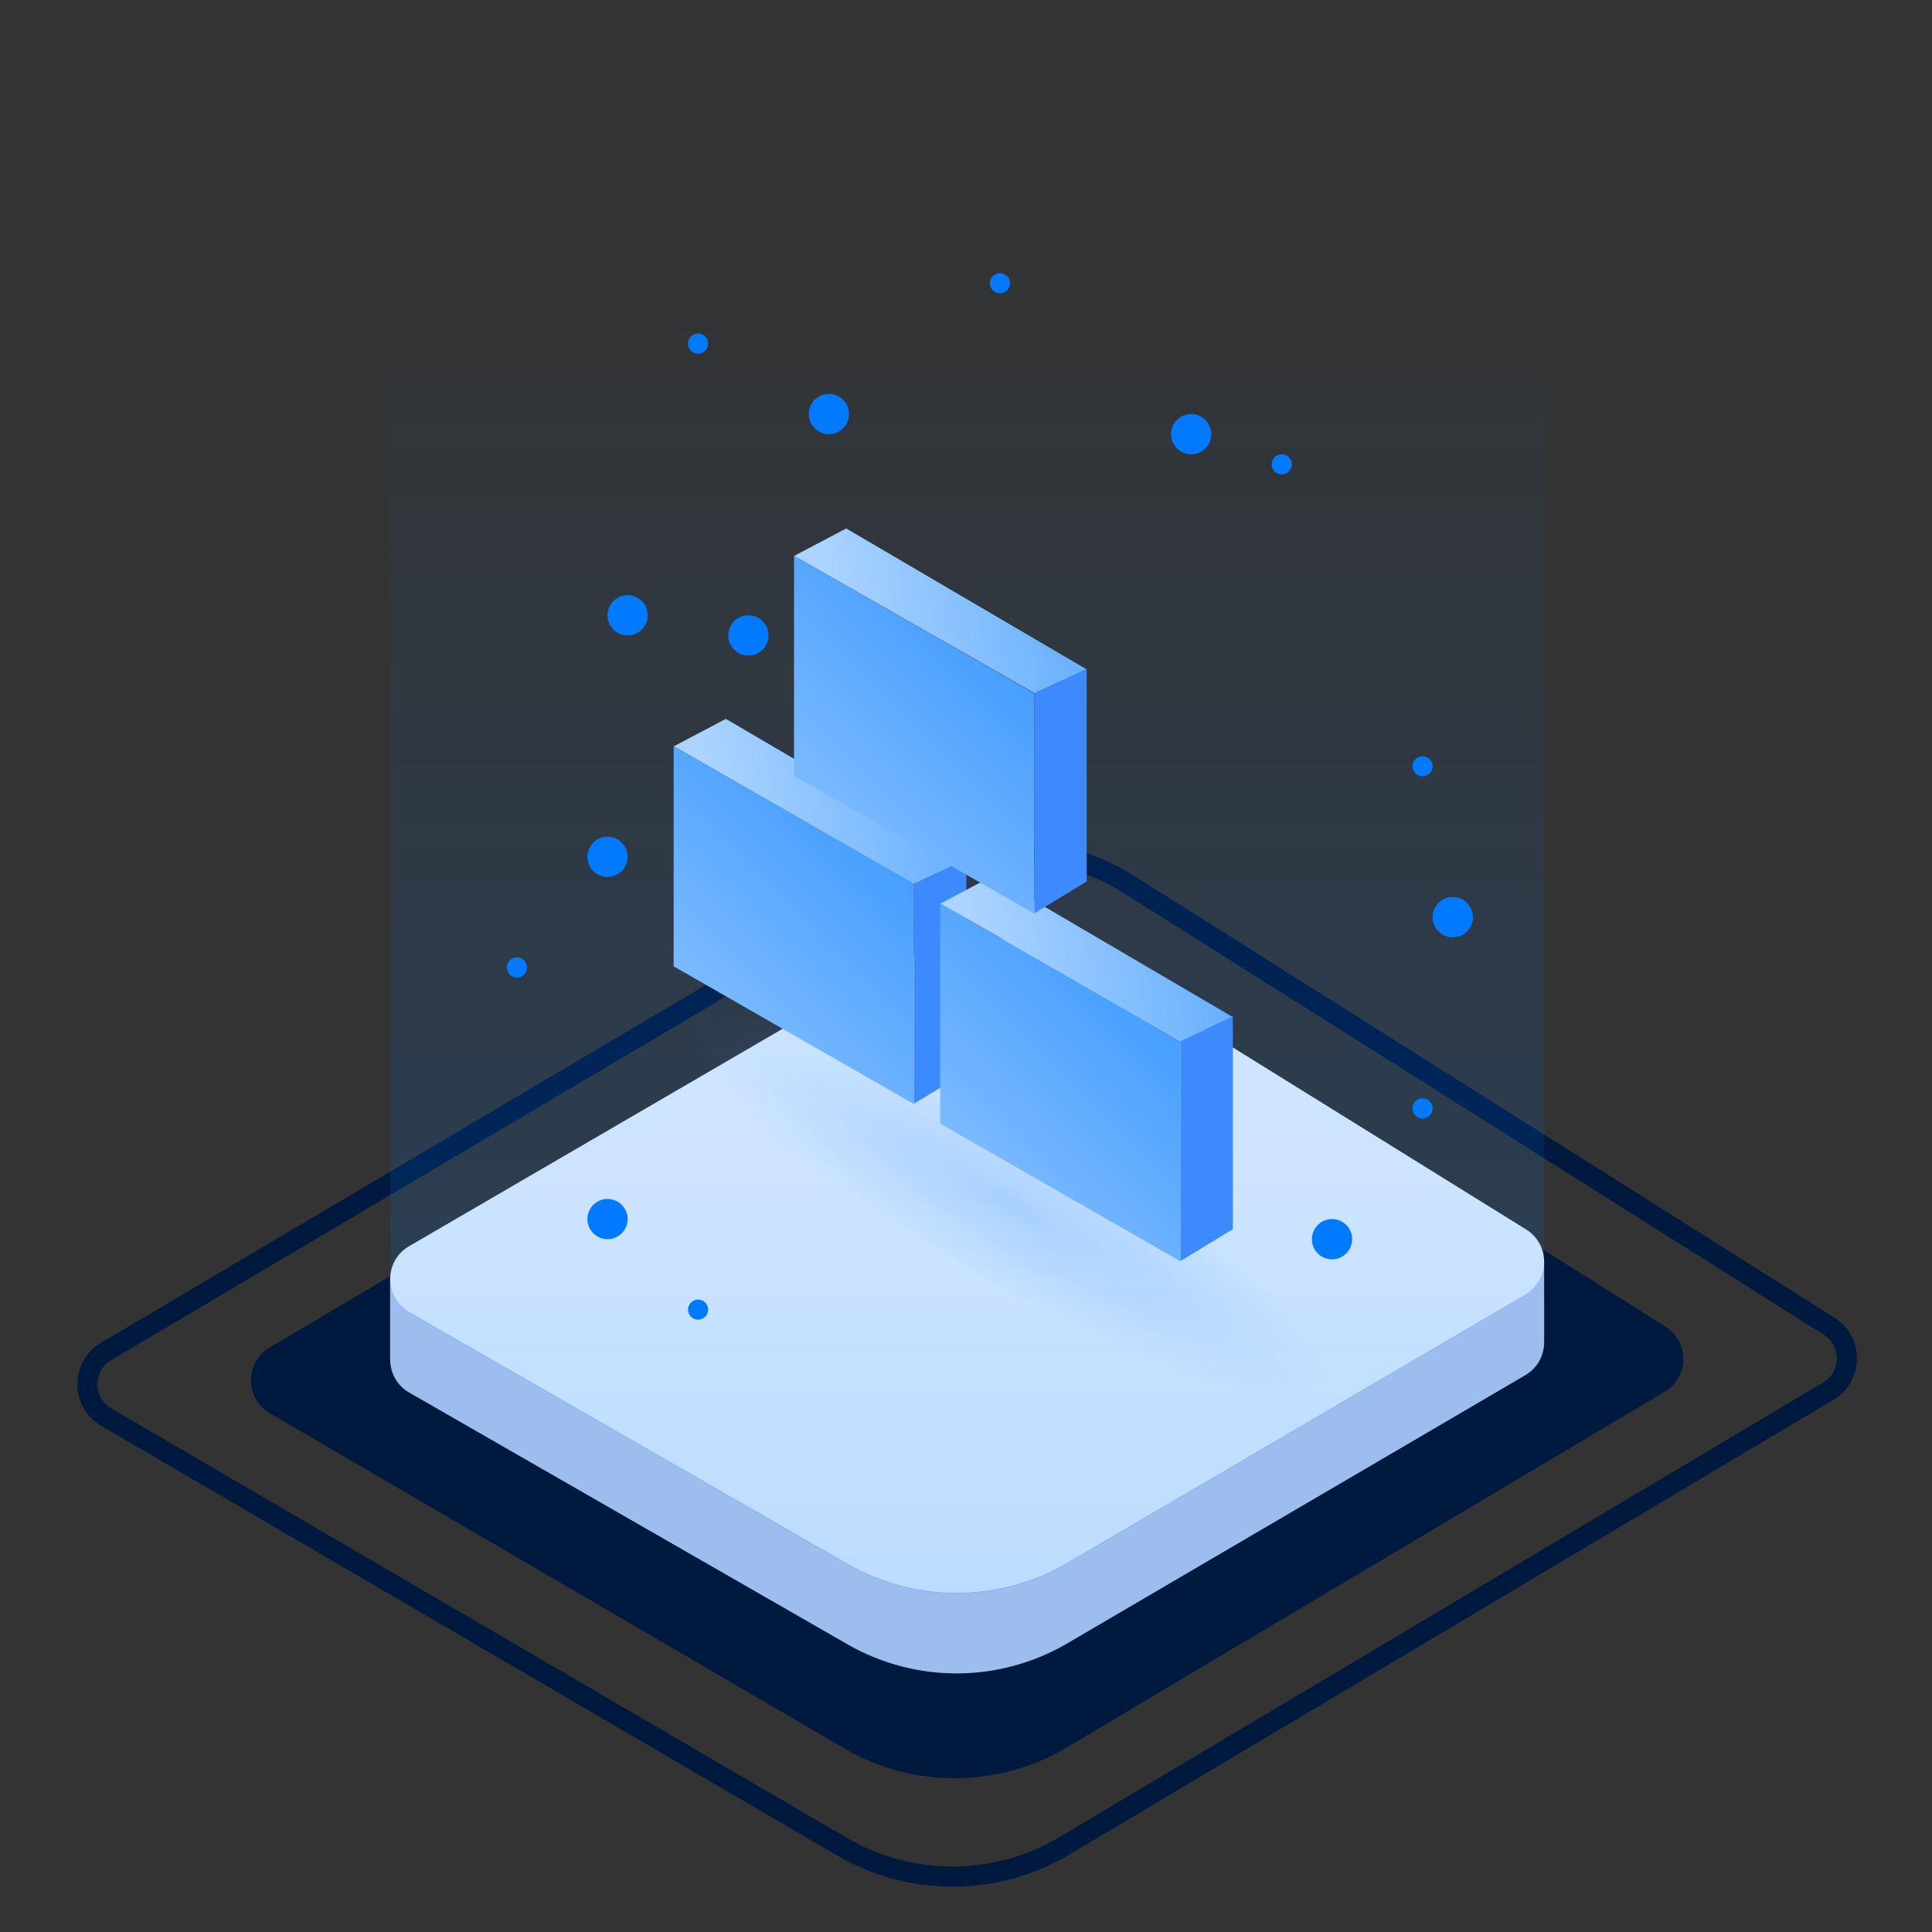 <svg width="96" height="96" viewBox="0 0 96 96" fill="none" xmlns="http://www.w3.org/2000/svg">
<rect x="0" y="0" width="96" height="96" fill="#333333" stroke="none"/>
<path d="M41.84 91.762L5.281 70.417C4.034 69.689 4.029 67.888 5.271 67.153L44.752 43.792C48.266 41.713 52.648 41.775 56.102 43.953L90.888 65.897C92.083 66.651 92.061 68.402 90.846 69.125L52.895 91.715C49.492 93.74 45.259 93.758 41.84 91.762Z" stroke="#00193F"/>
<path d="M41.953 86.877L13.408 70.221C12.161 69.493 12.155 67.692 13.399 66.957L44.313 48.677C47.825 46.6 52.205 46.662 55.657 48.838L82.761 65.925C83.957 66.679 83.934 68.43 82.719 69.153L53.003 86.83C49.602 88.853 45.371 88.871 41.953 86.877Z" fill="#00193F"/>
<path fill-rule="evenodd" clip-rule="evenodd" d="M20.339 69.2L42.111 81.705C45.496 83.649 49.663 83.632 53.032 81.659L75.791 68.333C76.394 67.98 76.707 67.374 76.726 66.76L76.728 66.76V62.732L72.129 62.793L55.219 52.299C51.798 50.176 47.485 50.115 44.005 52.141L24.625 63.421L19.384 63.491V67.587L19.389 67.586C19.398 68.216 19.715 68.841 20.339 69.2Z" fill="#9CBDEE"/>
<path d="M42.111 77.705L20.339 65.2C19.076 64.474 19.071 62.655 20.329 61.922L44.005 48.141C47.485 46.115 51.798 46.176 55.219 48.299L75.832 61.091C77.044 61.843 77.021 63.612 75.791 64.333L53.032 77.659C49.663 79.632 45.496 79.65 42.111 77.705Z" fill="#ECF4FF"/>
<ellipse opacity="0.67" cx="50.031" cy="59.696" rx="18.247" ry="3.947" transform="rotate(30 50.031 59.696)" fill="url(#paint0_radial_1871_35052)"/>
<path opacity="0.2" d="M20.338 65.236L42.111 77.741C45.496 79.686 49.663 79.668 53.032 77.696L75.791 64.369C76.394 64.016 76.706 63.411 76.726 62.797L76.728 62.797V58.768V12.377L19.389 12.377L19.384 59.527V63.623L19.389 63.623C19.398 64.252 19.715 64.877 20.338 65.236Z" fill="url(#paint1_linear_1871_35052)"/>
<circle cx="66.187" cy="61.574" r="1" fill="#017AFF"/>
<circle cx="30.187" cy="60.574" r="1" fill="#017AFF"/>
<circle cx="30.187" cy="42.574" r="1" fill="#017AFF"/>
<circle cx="37.187" cy="31.574" r="1" fill="#017AFF"/>
<circle cx="31.187" cy="30.574" r="1" fill="#017AFF"/>
<circle cx="41.187" cy="20.574" r="1" fill="#017AFF"/>
<circle cx="59.187" cy="21.574" r="1" fill="#017AFF"/>
<circle cx="72.187" cy="45.574" r="1" fill="#017AFF"/>
<circle cx="70.687" cy="55.074" r="0.5" fill="#017AFF"/>
<circle cx="36.687" cy="40.074" r="0.5" fill="#017AFF"/>
<circle cx="49.687" cy="14.074" r="0.5" fill="#017AFF"/>
<circle cx="34.687" cy="17.074" r="0.5" fill="#017AFF"/>
<circle cx="63.687" cy="23.074" r="0.5" fill="#017AFF"/>
<circle cx="70.687" cy="38.074" r="0.5" fill="#017AFF"/>
<circle cx="25.687" cy="48.074" r="0.5" fill="#017AFF"/>
<circle cx="34.687" cy="65.074" r="0.5" fill="#017AFF"/>
<path d="M36.067 35.72L48.009 42.719L45.405 43.927L33.484 37.083L36.067 35.72Z" fill="url(#paint2_linear_1871_35052)"/>
<path d="M33.475 37.079L45.417 43.917L45.418 54.862L33.475 48.017L33.475 37.079Z" fill="url(#paint3_linear_1871_35052)"/>
<path d="M48.017 42.698L45.419 43.912V54.84L48.017 53.263V42.698Z" fill="#3D8AFF"/>
<path d="M49.31 43.535L61.251 50.534L58.668 51.72L46.726 44.898L49.31 43.535Z" fill="url(#paint4_linear_1871_35052)"/>
<path d="M46.718 44.894L58.66 51.732L58.66 62.677L46.718 55.832L46.718 44.894Z" fill="url(#paint5_linear_1871_35052)"/>
<path d="M61.26 50.513L58.662 51.727V62.655L61.26 61.078V50.513Z" fill="#3D8AFF"/>
<path d="M42.047 26.259L53.988 33.257L51.405 34.443L39.463 27.622L42.047 26.259Z" fill="url(#paint6_linear_1871_35052)"/>
<path d="M39.455 27.618L51.397 34.455L51.398 45.401L39.455 38.555L39.455 27.618Z" fill="url(#paint7_linear_1871_35052)"/>
<path d="M53.997 33.237L51.399 34.45V45.379L53.997 43.802V33.237Z" fill="#3D8AFF"/>
<defs>
<radialGradient id="paint0_radial_1871_35052" cx="0" cy="0" r="1" gradientUnits="userSpaceOnUse" gradientTransform="translate(50.031 59.696) rotate(90) scale(3.947 18.247)">
<stop stop-color="#479FFF" stop-opacity="0.36"/>
<stop offset="1" stop-color="#479FFF" stop-opacity="0"/>
</radialGradient>
<linearGradient id="paint1_linear_1871_35052" x1="48.056" y1="12.377" x2="48.056" y2="79.187" gradientUnits="userSpaceOnUse">
<stop stop-color="#017AFF" stop-opacity="0"/>
<stop offset="1" stop-color="#017AFF"/>
</linearGradient>
<linearGradient id="paint2_linear_1871_35052" x1="49.717" y1="35.414" x2="34.898" y2="38.05" gradientUnits="userSpaceOnUse">
<stop stop-color="#57A7FF"/>
<stop offset="1" stop-color="#ACD4FF"/>
</linearGradient>
<linearGradient id="paint3_linear_1871_35052" x1="45.418" y1="41.367" x2="34.232" y2="52.5" gradientUnits="userSpaceOnUse">
<stop stop-color="#3D9AFF"/>
<stop offset="1" stop-color="#88C0FF"/>
</linearGradient>
<linearGradient id="paint4_linear_1871_35052" x1="62.96" y1="43.229" x2="48.141" y2="45.865" gradientUnits="userSpaceOnUse">
<stop stop-color="#57A7FF"/>
<stop offset="1" stop-color="#ACD4FF"/>
</linearGradient>
<linearGradient id="paint5_linear_1871_35052" x1="58.661" y1="49.182" x2="47.474" y2="60.315" gradientUnits="userSpaceOnUse">
<stop stop-color="#3D9AFF"/>
<stop offset="1" stop-color="#88C0FF"/>
</linearGradient>
<linearGradient id="paint6_linear_1871_35052" x1="55.697" y1="25.953" x2="40.878" y2="28.589" gradientUnits="userSpaceOnUse">
<stop stop-color="#57A7FF"/>
<stop offset="1" stop-color="#ACD4FF"/>
</linearGradient>
<linearGradient id="paint7_linear_1871_35052" x1="51.398" y1="31.906" x2="40.211" y2="43.038" gradientUnits="userSpaceOnUse">
<stop stop-color="#3D9AFF"/>
<stop offset="1" stop-color="#88C0FF"/>
</linearGradient>
</defs>
</svg>
